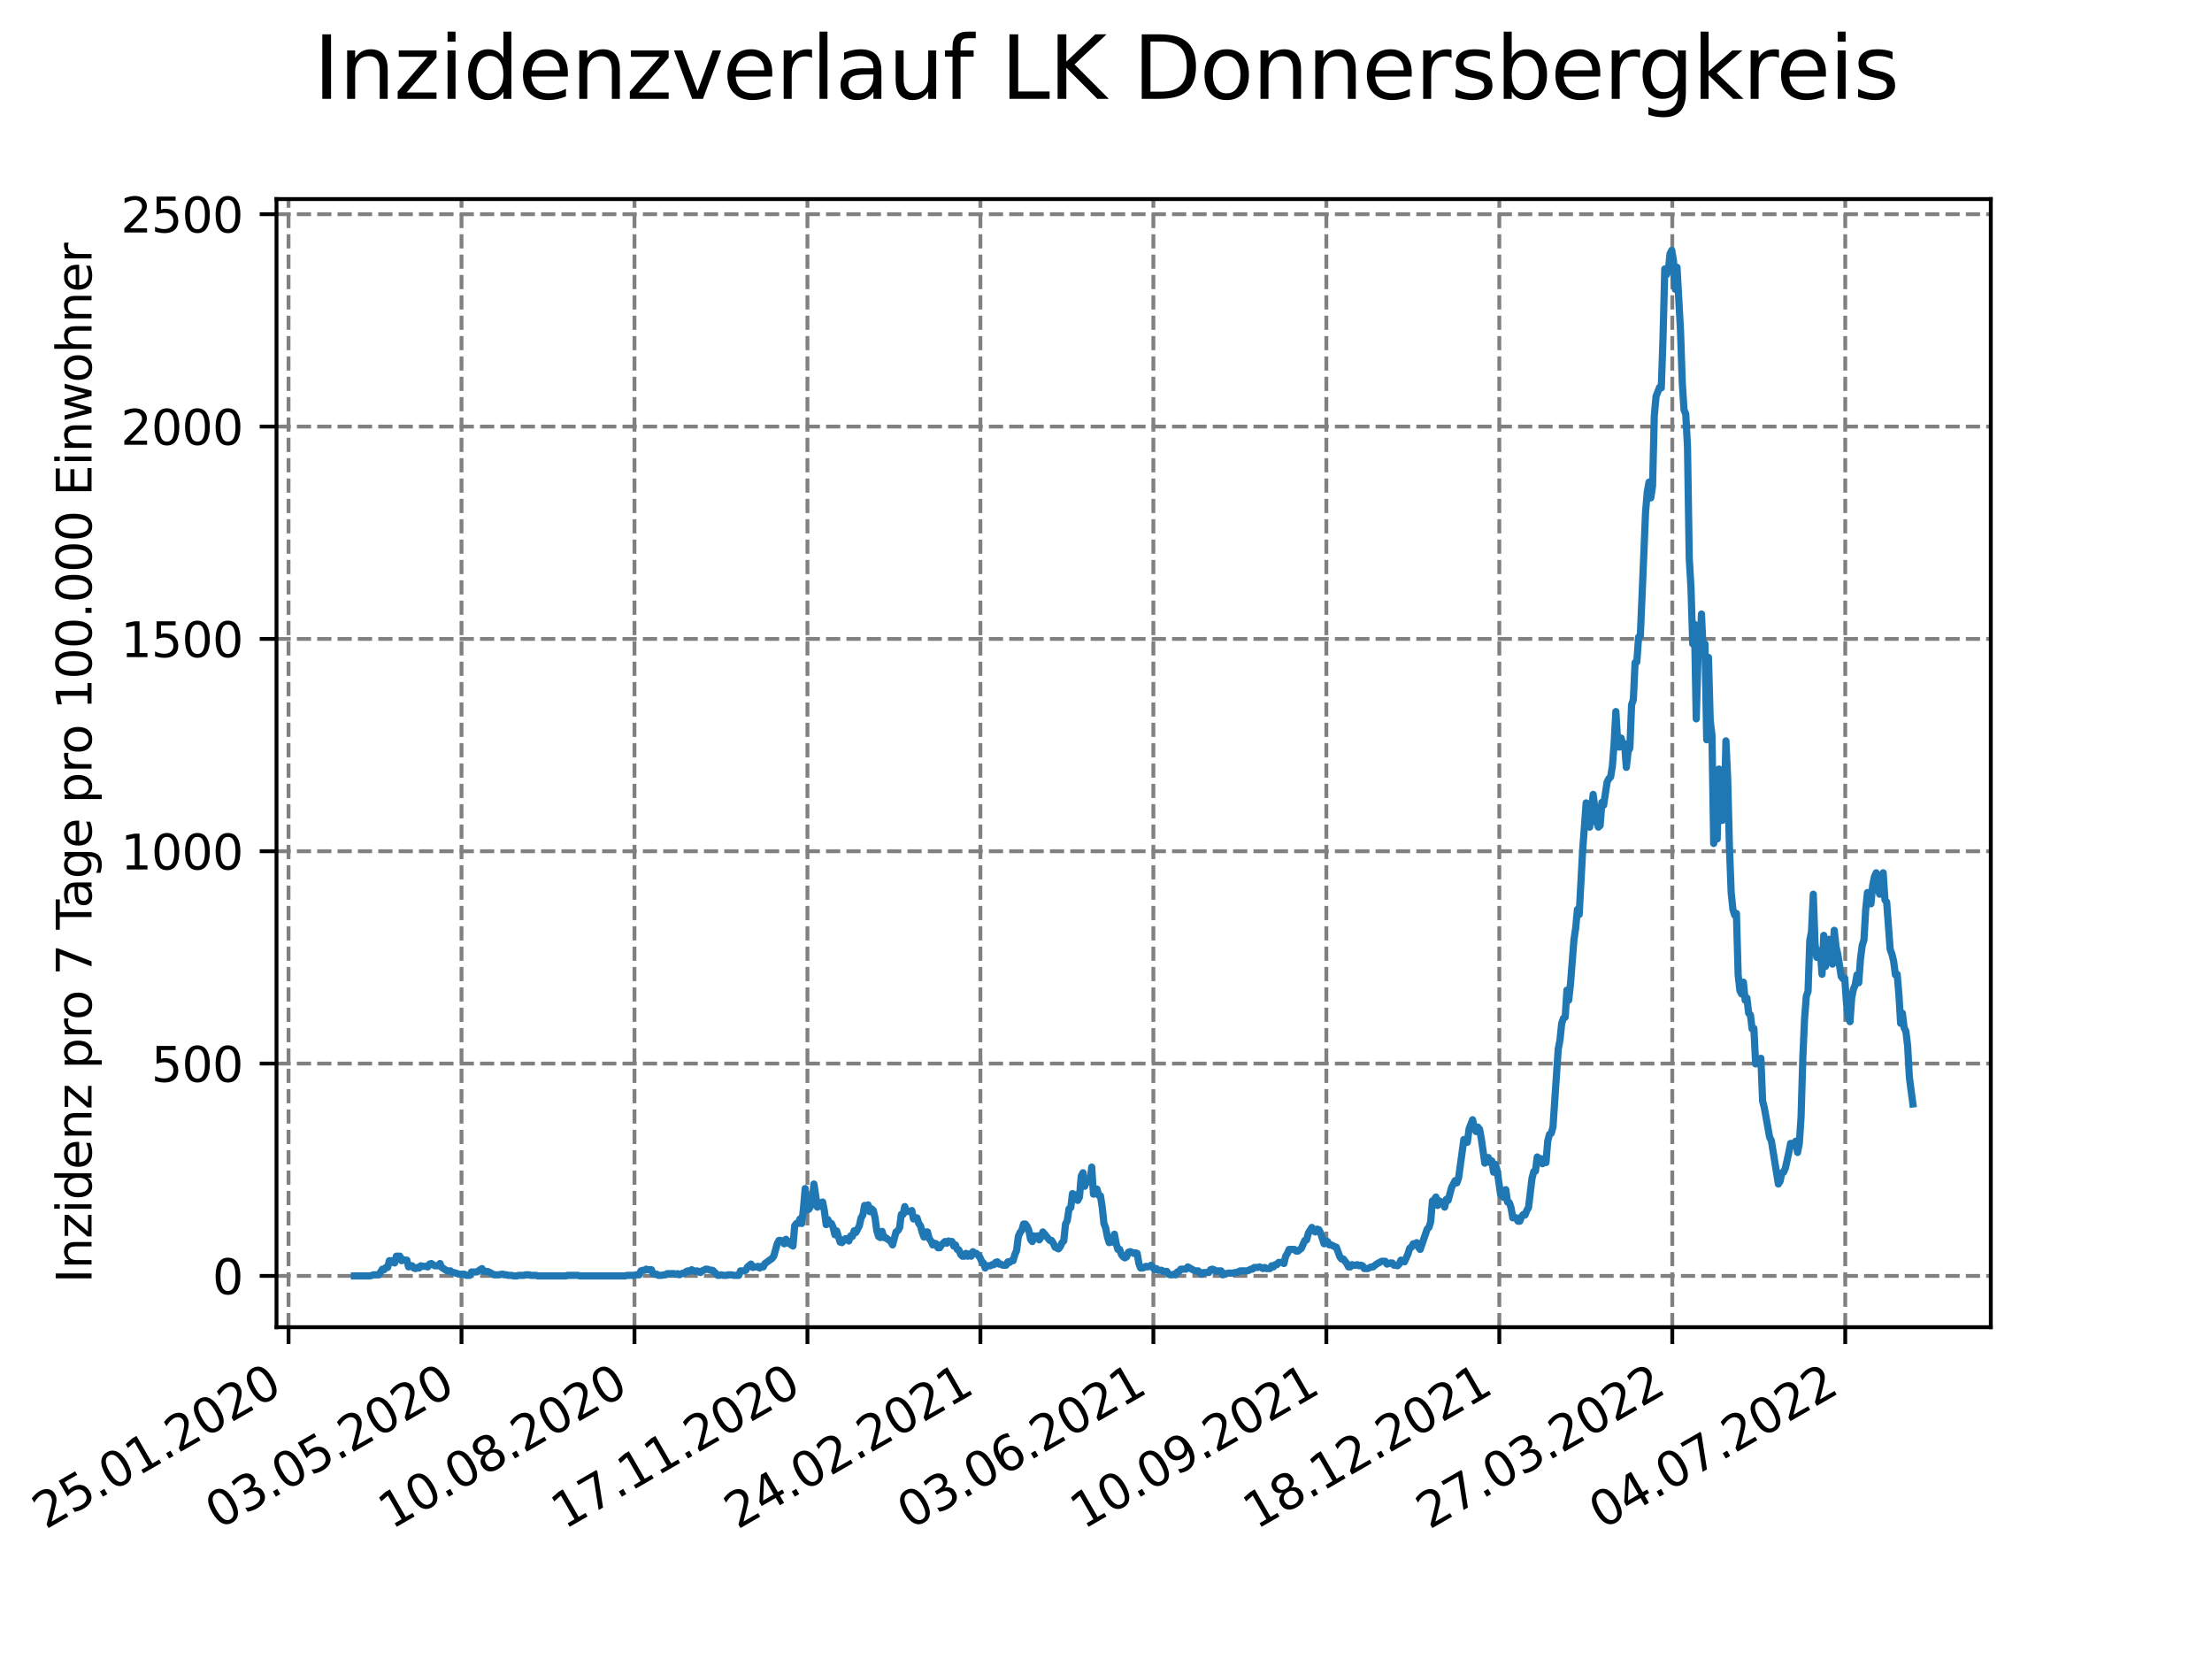 <?xml version="1.0" encoding="utf-8" standalone="no"?>
<!DOCTYPE svg PUBLIC "-//W3C//DTD SVG 1.1//EN"
  "http://www.w3.org/Graphics/SVG/1.1/DTD/svg11.dtd">
<svg xmlns:xlink="http://www.w3.org/1999/xlink" width="460.8pt" height="345.6pt" viewBox="0 0 460.8 345.6" xmlns="http://www.w3.org/2000/svg" version="1.1">
 <defs>
  <style type="text/css">*{stroke-linejoin: round; stroke-linecap: butt}</style>
 </defs>
 <g id="figure_1">
  <g id="patch_1">
   <path d="M 0 345.6 
L 460.8 345.6 
L 460.8 0 
L 0 0 
z
" style="fill: #ffffff"/>
  </g>
  <g id="axes_1">
   <g id="patch_2">
    <path d="M 57.6 276.48 
L 414.72 276.48 
L 414.72 41.472 
L 57.6 41.472 
z
" style="fill: #ffffff"/>
   </g>
   <g id="matplotlib.axis_1">
    <g id="xtick_1">
     <g id="line2d_1">
      <path d="M 60.108 276.48 
L 60.108 41.472 
" clip-path="url(#p4cc3852a66)" style="fill: none; stroke-dasharray: 2.96,1.28; stroke-dashoffset: 0; stroke: #808080; stroke-width: 0.8"/>
     </g>
     <g id="line2d_2">
      <defs>
       <path id="m489aa8f0da" d="M 0 0 
L 0 3.5 
" style="stroke: #000000; stroke-width: 0.8"/>
      </defs>
      <g>
       <use xlink:href="#m489aa8f0da" x="60.108" y="276.48" style="stroke: #000000; stroke-width: 0.8"/>
      </g>
     </g>
     <g id="text_1">
      <!-- 25.01.2020 -->
      <g transform="translate(9.483 318.689)rotate(-30)scale(0.1 -0.1)">
       <defs>
        <path id="DejaVuSans-32" d="M 1228 531 
L 3431 531 
L 3431 0 
L 469 0 
L 469 531 
Q 828 903 1448 1529 
Q 2069 2156 2228 2338 
Q 2531 2678 2651 2914 
Q 2772 3150 2772 3378 
Q 2772 3750 2511 3984 
Q 2250 4219 1831 4219 
Q 1534 4219 1204 4116 
Q 875 4013 500 3803 
L 500 4441 
Q 881 4594 1212 4672 
Q 1544 4750 1819 4750 
Q 2544 4750 2975 4387 
Q 3406 4025 3406 3419 
Q 3406 3131 3298 2873 
Q 3191 2616 2906 2266 
Q 2828 2175 2409 1742 
Q 1991 1309 1228 531 
z
" transform="scale(0.016)"/>
        <path id="DejaVuSans-35" d="M 691 4666 
L 3169 4666 
L 3169 4134 
L 1269 4134 
L 1269 2991 
Q 1406 3038 1543 3061 
Q 1681 3084 1819 3084 
Q 2600 3084 3056 2656 
Q 3513 2228 3513 1497 
Q 3513 744 3044 326 
Q 2575 -91 1722 -91 
Q 1428 -91 1123 -41 
Q 819 9 494 109 
L 494 744 
Q 775 591 1075 516 
Q 1375 441 1709 441 
Q 2250 441 2565 725 
Q 2881 1009 2881 1497 
Q 2881 1984 2565 2268 
Q 2250 2553 1709 2553 
Q 1456 2553 1204 2497 
Q 953 2441 691 2322 
L 691 4666 
z
" transform="scale(0.016)"/>
        <path id="DejaVuSans-2e" d="M 684 794 
L 1344 794 
L 1344 0 
L 684 0 
L 684 794 
z
" transform="scale(0.016)"/>
        <path id="DejaVuSans-30" d="M 2034 4250 
Q 1547 4250 1301 3770 
Q 1056 3291 1056 2328 
Q 1056 1369 1301 889 
Q 1547 409 2034 409 
Q 2525 409 2770 889 
Q 3016 1369 3016 2328 
Q 3016 3291 2770 3770 
Q 2525 4250 2034 4250 
z
M 2034 4750 
Q 2819 4750 3233 4129 
Q 3647 3509 3647 2328 
Q 3647 1150 3233 529 
Q 2819 -91 2034 -91 
Q 1250 -91 836 529 
Q 422 1150 422 2328 
Q 422 3509 836 4129 
Q 1250 4750 2034 4750 
z
" transform="scale(0.016)"/>
        <path id="DejaVuSans-31" d="M 794 531 
L 1825 531 
L 1825 4091 
L 703 3866 
L 703 4441 
L 1819 4666 
L 2450 4666 
L 2450 531 
L 3481 531 
L 3481 0 
L 794 0 
L 794 531 
z
" transform="scale(0.016)"/>
       </defs>
       <use xlink:href="#DejaVuSans-32"/>
       <use xlink:href="#DejaVuSans-35" x="63.623"/>
       <use xlink:href="#DejaVuSans-2e" x="127.246"/>
       <use xlink:href="#DejaVuSans-30" x="159.033"/>
       <use xlink:href="#DejaVuSans-31" x="222.656"/>
       <use xlink:href="#DejaVuSans-2e" x="286.279"/>
       <use xlink:href="#DejaVuSans-32" x="318.066"/>
       <use xlink:href="#DejaVuSans-30" x="381.689"/>
       <use xlink:href="#DejaVuSans-32" x="445.312"/>
       <use xlink:href="#DejaVuSans-30" x="508.936"/>
      </g>
     </g>
    </g>
    <g id="xtick_2">
     <g id="line2d_3">
      <path d="M 96.141 276.48 
L 96.141 41.472 
" clip-path="url(#p4cc3852a66)" style="fill: none; stroke-dasharray: 2.96,1.28; stroke-dashoffset: 0; stroke: #808080; stroke-width: 0.8"/>
     </g>
     <g id="line2d_4">
      <g>
       <use xlink:href="#m489aa8f0da" x="96.141" y="276.48" style="stroke: #000000; stroke-width: 0.8"/>
      </g>
     </g>
     <g id="text_2">
      <!-- 03.05.2020 -->
      <g transform="translate(45.515 318.689)rotate(-30)scale(0.1 -0.1)">
       <defs>
        <path id="DejaVuSans-33" d="M 2597 2516 
Q 3050 2419 3304 2112 
Q 3559 1806 3559 1356 
Q 3559 666 3084 287 
Q 2609 -91 1734 -91 
Q 1441 -91 1130 -33 
Q 819 25 488 141 
L 488 750 
Q 750 597 1062 519 
Q 1375 441 1716 441 
Q 2309 441 2620 675 
Q 2931 909 2931 1356 
Q 2931 1769 2642 2001 
Q 2353 2234 1838 2234 
L 1294 2234 
L 1294 2753 
L 1863 2753 
Q 2328 2753 2575 2939 
Q 2822 3125 2822 3475 
Q 2822 3834 2567 4026 
Q 2313 4219 1838 4219 
Q 1578 4219 1281 4162 
Q 984 4106 628 3988 
L 628 4550 
Q 988 4650 1302 4700 
Q 1616 4750 1894 4750 
Q 2613 4750 3031 4423 
Q 3450 4097 3450 3541 
Q 3450 3153 3228 2886 
Q 3006 2619 2597 2516 
z
" transform="scale(0.016)"/>
       </defs>
       <use xlink:href="#DejaVuSans-30"/>
       <use xlink:href="#DejaVuSans-33" x="63.623"/>
       <use xlink:href="#DejaVuSans-2e" x="127.246"/>
       <use xlink:href="#DejaVuSans-30" x="159.033"/>
       <use xlink:href="#DejaVuSans-35" x="222.656"/>
       <use xlink:href="#DejaVuSans-2e" x="286.279"/>
       <use xlink:href="#DejaVuSans-32" x="318.066"/>
       <use xlink:href="#DejaVuSans-30" x="381.689"/>
       <use xlink:href="#DejaVuSans-32" x="445.312"/>
       <use xlink:href="#DejaVuSans-30" x="508.936"/>
      </g>
     </g>
    </g>
    <g id="xtick_3">
     <g id="line2d_5">
      <path d="M 132.173 276.48 
L 132.173 41.472 
" clip-path="url(#p4cc3852a66)" style="fill: none; stroke-dasharray: 2.96,1.28; stroke-dashoffset: 0; stroke: #808080; stroke-width: 0.8"/>
     </g>
     <g id="line2d_6">
      <g>
       <use xlink:href="#m489aa8f0da" x="132.173" y="276.48" style="stroke: #000000; stroke-width: 0.8"/>
      </g>
     </g>
     <g id="text_3">
      <!-- 10.08.2020 -->
      <g transform="translate(81.548 318.689)rotate(-30)scale(0.1 -0.1)">
       <defs>
        <path id="DejaVuSans-38" d="M 2034 2216 
Q 1584 2216 1326 1975 
Q 1069 1734 1069 1313 
Q 1069 891 1326 650 
Q 1584 409 2034 409 
Q 2484 409 2743 651 
Q 3003 894 3003 1313 
Q 3003 1734 2745 1975 
Q 2488 2216 2034 2216 
z
M 1403 2484 
Q 997 2584 770 2862 
Q 544 3141 544 3541 
Q 544 4100 942 4425 
Q 1341 4750 2034 4750 
Q 2731 4750 3128 4425 
Q 3525 4100 3525 3541 
Q 3525 3141 3298 2862 
Q 3072 2584 2669 2484 
Q 3125 2378 3379 2068 
Q 3634 1759 3634 1313 
Q 3634 634 3220 271 
Q 2806 -91 2034 -91 
Q 1263 -91 848 271 
Q 434 634 434 1313 
Q 434 1759 690 2068 
Q 947 2378 1403 2484 
z
M 1172 3481 
Q 1172 3119 1398 2916 
Q 1625 2713 2034 2713 
Q 2441 2713 2670 2916 
Q 2900 3119 2900 3481 
Q 2900 3844 2670 4047 
Q 2441 4250 2034 4250 
Q 1625 4250 1398 4047 
Q 1172 3844 1172 3481 
z
" transform="scale(0.016)"/>
       </defs>
       <use xlink:href="#DejaVuSans-31"/>
       <use xlink:href="#DejaVuSans-30" x="63.623"/>
       <use xlink:href="#DejaVuSans-2e" x="127.246"/>
       <use xlink:href="#DejaVuSans-30" x="159.033"/>
       <use xlink:href="#DejaVuSans-38" x="222.656"/>
       <use xlink:href="#DejaVuSans-2e" x="286.279"/>
       <use xlink:href="#DejaVuSans-32" x="318.066"/>
       <use xlink:href="#DejaVuSans-30" x="381.689"/>
       <use xlink:href="#DejaVuSans-32" x="445.312"/>
       <use xlink:href="#DejaVuSans-30" x="508.936"/>
      </g>
     </g>
    </g>
    <g id="xtick_4">
     <g id="line2d_7">
      <path d="M 168.205 276.48 
L 168.205 41.472 
" clip-path="url(#p4cc3852a66)" style="fill: none; stroke-dasharray: 2.96,1.28; stroke-dashoffset: 0; stroke: #808080; stroke-width: 0.8"/>
     </g>
     <g id="line2d_8">
      <g>
       <use xlink:href="#m489aa8f0da" x="168.205" y="276.48" style="stroke: #000000; stroke-width: 0.8"/>
      </g>
     </g>
     <g id="text_4">
      <!-- 17.11.2020 -->
      <g transform="translate(117.58 318.689)rotate(-30)scale(0.1 -0.1)">
       <defs>
        <path id="DejaVuSans-37" d="M 525 4666 
L 3525 4666 
L 3525 4397 
L 1831 0 
L 1172 0 
L 2766 4134 
L 525 4134 
L 525 4666 
z
" transform="scale(0.016)"/>
       </defs>
       <use xlink:href="#DejaVuSans-31"/>
       <use xlink:href="#DejaVuSans-37" x="63.623"/>
       <use xlink:href="#DejaVuSans-2e" x="127.246"/>
       <use xlink:href="#DejaVuSans-31" x="159.033"/>
       <use xlink:href="#DejaVuSans-31" x="222.656"/>
       <use xlink:href="#DejaVuSans-2e" x="286.279"/>
       <use xlink:href="#DejaVuSans-32" x="318.066"/>
       <use xlink:href="#DejaVuSans-30" x="381.689"/>
       <use xlink:href="#DejaVuSans-32" x="445.312"/>
       <use xlink:href="#DejaVuSans-30" x="508.936"/>
      </g>
     </g>
    </g>
    <g id="xtick_5">
     <g id="line2d_9">
      <path d="M 204.237 276.48 
L 204.237 41.472 
" clip-path="url(#p4cc3852a66)" style="fill: none; stroke-dasharray: 2.96,1.28; stroke-dashoffset: 0; stroke: #808080; stroke-width: 0.8"/>
     </g>
     <g id="line2d_10">
      <g>
       <use xlink:href="#m489aa8f0da" x="204.237" y="276.48" style="stroke: #000000; stroke-width: 0.8"/>
      </g>
     </g>
     <g id="text_5">
      <!-- 24.02.2021 -->
      <g transform="translate(153.612 318.689)rotate(-30)scale(0.1 -0.1)">
       <defs>
        <path id="DejaVuSans-34" d="M 2419 4116 
L 825 1625 
L 2419 1625 
L 2419 4116 
z
M 2253 4666 
L 3047 4666 
L 3047 1625 
L 3713 1625 
L 3713 1100 
L 3047 1100 
L 3047 0 
L 2419 0 
L 2419 1100 
L 313 1100 
L 313 1709 
L 2253 4666 
z
" transform="scale(0.016)"/>
       </defs>
       <use xlink:href="#DejaVuSans-32"/>
       <use xlink:href="#DejaVuSans-34" x="63.623"/>
       <use xlink:href="#DejaVuSans-2e" x="127.246"/>
       <use xlink:href="#DejaVuSans-30" x="159.033"/>
       <use xlink:href="#DejaVuSans-32" x="222.656"/>
       <use xlink:href="#DejaVuSans-2e" x="286.279"/>
       <use xlink:href="#DejaVuSans-32" x="318.066"/>
       <use xlink:href="#DejaVuSans-30" x="381.689"/>
       <use xlink:href="#DejaVuSans-32" x="445.312"/>
       <use xlink:href="#DejaVuSans-31" x="508.936"/>
      </g>
     </g>
    </g>
    <g id="xtick_6">
     <g id="line2d_11">
      <path d="M 240.27 276.48 
L 240.27 41.472 
" clip-path="url(#p4cc3852a66)" style="fill: none; stroke-dasharray: 2.96,1.28; stroke-dashoffset: 0; stroke: #808080; stroke-width: 0.8"/>
     </g>
     <g id="line2d_12">
      <g>
       <use xlink:href="#m489aa8f0da" x="240.27" y="276.48" style="stroke: #000000; stroke-width: 0.8"/>
      </g>
     </g>
     <g id="text_6">
      <!-- 03.06.2021 -->
      <g transform="translate(189.645 318.689)rotate(-30)scale(0.1 -0.1)">
       <defs>
        <path id="DejaVuSans-36" d="M 2113 2584 
Q 1688 2584 1439 2293 
Q 1191 2003 1191 1497 
Q 1191 994 1439 701 
Q 1688 409 2113 409 
Q 2538 409 2786 701 
Q 3034 994 3034 1497 
Q 3034 2003 2786 2293 
Q 2538 2584 2113 2584 
z
M 3366 4563 
L 3366 3988 
Q 3128 4100 2886 4159 
Q 2644 4219 2406 4219 
Q 1781 4219 1451 3797 
Q 1122 3375 1075 2522 
Q 1259 2794 1537 2939 
Q 1816 3084 2150 3084 
Q 2853 3084 3261 2657 
Q 3669 2231 3669 1497 
Q 3669 778 3244 343 
Q 2819 -91 2113 -91 
Q 1303 -91 875 529 
Q 447 1150 447 2328 
Q 447 3434 972 4092 
Q 1497 4750 2381 4750 
Q 2619 4750 2861 4703 
Q 3103 4656 3366 4563 
z
" transform="scale(0.016)"/>
       </defs>
       <use xlink:href="#DejaVuSans-30"/>
       <use xlink:href="#DejaVuSans-33" x="63.623"/>
       <use xlink:href="#DejaVuSans-2e" x="127.246"/>
       <use xlink:href="#DejaVuSans-30" x="159.033"/>
       <use xlink:href="#DejaVuSans-36" x="222.656"/>
       <use xlink:href="#DejaVuSans-2e" x="286.279"/>
       <use xlink:href="#DejaVuSans-32" x="318.066"/>
       <use xlink:href="#DejaVuSans-30" x="381.689"/>
       <use xlink:href="#DejaVuSans-32" x="445.312"/>
       <use xlink:href="#DejaVuSans-31" x="508.936"/>
      </g>
     </g>
    </g>
    <g id="xtick_7">
     <g id="line2d_13">
      <path d="M 276.302 276.48 
L 276.302 41.472 
" clip-path="url(#p4cc3852a66)" style="fill: none; stroke-dasharray: 2.96,1.28; stroke-dashoffset: 0; stroke: #808080; stroke-width: 0.8"/>
     </g>
     <g id="line2d_14">
      <g>
       <use xlink:href="#m489aa8f0da" x="276.302" y="276.48" style="stroke: #000000; stroke-width: 0.8"/>
      </g>
     </g>
     <g id="text_7">
      <!-- 10.09.2021 -->
      <g transform="translate(225.677 318.689)rotate(-30)scale(0.1 -0.1)">
       <defs>
        <path id="DejaVuSans-39" d="M 703 97 
L 703 672 
Q 941 559 1184 500 
Q 1428 441 1663 441 
Q 2288 441 2617 861 
Q 2947 1281 2994 2138 
Q 2813 1869 2534 1725 
Q 2256 1581 1919 1581 
Q 1219 1581 811 2004 
Q 403 2428 403 3163 
Q 403 3881 828 4315 
Q 1253 4750 1959 4750 
Q 2769 4750 3195 4129 
Q 3622 3509 3622 2328 
Q 3622 1225 3098 567 
Q 2575 -91 1691 -91 
Q 1453 -91 1209 -44 
Q 966 3 703 97 
z
M 1959 2075 
Q 2384 2075 2632 2365 
Q 2881 2656 2881 3163 
Q 2881 3666 2632 3958 
Q 2384 4250 1959 4250 
Q 1534 4250 1286 3958 
Q 1038 3666 1038 3163 
Q 1038 2656 1286 2365 
Q 1534 2075 1959 2075 
z
" transform="scale(0.016)"/>
       </defs>
       <use xlink:href="#DejaVuSans-31"/>
       <use xlink:href="#DejaVuSans-30" x="63.623"/>
       <use xlink:href="#DejaVuSans-2e" x="127.246"/>
       <use xlink:href="#DejaVuSans-30" x="159.033"/>
       <use xlink:href="#DejaVuSans-39" x="222.656"/>
       <use xlink:href="#DejaVuSans-2e" x="286.279"/>
       <use xlink:href="#DejaVuSans-32" x="318.066"/>
       <use xlink:href="#DejaVuSans-30" x="381.689"/>
       <use xlink:href="#DejaVuSans-32" x="445.312"/>
       <use xlink:href="#DejaVuSans-31" x="508.936"/>
      </g>
     </g>
    </g>
    <g id="xtick_8">
     <g id="line2d_15">
      <path d="M 312.334 276.48 
L 312.334 41.472 
" clip-path="url(#p4cc3852a66)" style="fill: none; stroke-dasharray: 2.96,1.28; stroke-dashoffset: 0; stroke: #808080; stroke-width: 0.8"/>
     </g>
     <g id="line2d_16">
      <g>
       <use xlink:href="#m489aa8f0da" x="312.334" y="276.48" style="stroke: #000000; stroke-width: 0.8"/>
      </g>
     </g>
     <g id="text_8">
      <!-- 18.12.2021 -->
      <g transform="translate(261.709 318.689)rotate(-30)scale(0.1 -0.1)">
       <use xlink:href="#DejaVuSans-31"/>
       <use xlink:href="#DejaVuSans-38" x="63.623"/>
       <use xlink:href="#DejaVuSans-2e" x="127.246"/>
       <use xlink:href="#DejaVuSans-31" x="159.033"/>
       <use xlink:href="#DejaVuSans-32" x="222.656"/>
       <use xlink:href="#DejaVuSans-2e" x="286.279"/>
       <use xlink:href="#DejaVuSans-32" x="318.066"/>
       <use xlink:href="#DejaVuSans-30" x="381.689"/>
       <use xlink:href="#DejaVuSans-32" x="445.312"/>
       <use xlink:href="#DejaVuSans-31" x="508.936"/>
      </g>
     </g>
    </g>
    <g id="xtick_9">
     <g id="line2d_17">
      <path d="M 348.367 276.48 
L 348.367 41.472 
" clip-path="url(#p4cc3852a66)" style="fill: none; stroke-dasharray: 2.96,1.28; stroke-dashoffset: 0; stroke: #808080; stroke-width: 0.8"/>
     </g>
     <g id="line2d_18">
      <g>
       <use xlink:href="#m489aa8f0da" x="348.367" y="276.48" style="stroke: #000000; stroke-width: 0.8"/>
      </g>
     </g>
     <g id="text_9">
      <!-- 27.03.2022 -->
      <g transform="translate(297.741 318.689)rotate(-30)scale(0.1 -0.1)">
       <use xlink:href="#DejaVuSans-32"/>
       <use xlink:href="#DejaVuSans-37" x="63.623"/>
       <use xlink:href="#DejaVuSans-2e" x="127.246"/>
       <use xlink:href="#DejaVuSans-30" x="159.033"/>
       <use xlink:href="#DejaVuSans-33" x="222.656"/>
       <use xlink:href="#DejaVuSans-2e" x="286.279"/>
       <use xlink:href="#DejaVuSans-32" x="318.066"/>
       <use xlink:href="#DejaVuSans-30" x="381.689"/>
       <use xlink:href="#DejaVuSans-32" x="445.312"/>
       <use xlink:href="#DejaVuSans-32" x="508.936"/>
      </g>
     </g>
    </g>
    <g id="xtick_10">
     <g id="line2d_19">
      <path d="M 384.399 276.48 
L 384.399 41.472 
" clip-path="url(#p4cc3852a66)" style="fill: none; stroke-dasharray: 2.96,1.28; stroke-dashoffset: 0; stroke: #808080; stroke-width: 0.8"/>
     </g>
     <g id="line2d_20">
      <g>
       <use xlink:href="#m489aa8f0da" x="384.399" y="276.48" style="stroke: #000000; stroke-width: 0.8"/>
      </g>
     </g>
     <g id="text_10">
      <!-- 04.07.2022 -->
      <g transform="translate(333.774 318.689)rotate(-30)scale(0.1 -0.1)">
       <use xlink:href="#DejaVuSans-30"/>
       <use xlink:href="#DejaVuSans-34" x="63.623"/>
       <use xlink:href="#DejaVuSans-2e" x="127.246"/>
       <use xlink:href="#DejaVuSans-30" x="159.033"/>
       <use xlink:href="#DejaVuSans-37" x="222.656"/>
       <use xlink:href="#DejaVuSans-2e" x="286.279"/>
       <use xlink:href="#DejaVuSans-32" x="318.066"/>
       <use xlink:href="#DejaVuSans-30" x="381.689"/>
       <use xlink:href="#DejaVuSans-32" x="445.312"/>
       <use xlink:href="#DejaVuSans-32" x="508.936"/>
      </g>
     </g>
    </g>
   </g>
   <g id="matplotlib.axis_2">
    <g id="ytick_1">
     <g id="line2d_21">
      <path d="M 57.6 265.798 
L 414.72 265.798 
" clip-path="url(#p4cc3852a66)" style="fill: none; stroke-dasharray: 2.96,1.28; stroke-dashoffset: 0; stroke: #808080; stroke-width: 0.8"/>
     </g>
     <g id="line2d_22">
      <defs>
       <path id="m49030289de" d="M 0 0 
L -3.5 0 
" style="stroke: #000000; stroke-width: 0.8"/>
      </defs>
      <g>
       <use xlink:href="#m49030289de" x="57.6" y="265.798" style="stroke: #000000; stroke-width: 0.8"/>
      </g>
     </g>
     <g id="text_11">
      <!-- 0 -->
      <g transform="translate(44.237 269.597)scale(0.1 -0.1)">
       <use xlink:href="#DejaVuSans-30"/>
      </g>
     </g>
    </g>
    <g id="ytick_2">
     <g id="line2d_23">
      <path d="M 57.6 221.563 
L 414.72 221.563 
" clip-path="url(#p4cc3852a66)" style="fill: none; stroke-dasharray: 2.96,1.28; stroke-dashoffset: 0; stroke: #808080; stroke-width: 0.8"/>
     </g>
     <g id="line2d_24">
      <g>
       <use xlink:href="#m49030289de" x="57.6" y="221.563" style="stroke: #000000; stroke-width: 0.8"/>
      </g>
     </g>
     <g id="text_12">
      <!-- 500 -->
      <g transform="translate(31.512 225.362)scale(0.1 -0.1)">
       <use xlink:href="#DejaVuSans-35"/>
       <use xlink:href="#DejaVuSans-30" x="63.623"/>
       <use xlink:href="#DejaVuSans-30" x="127.246"/>
      </g>
     </g>
    </g>
    <g id="ytick_3">
     <g id="line2d_25">
      <path d="M 57.6 177.328 
L 414.72 177.328 
" clip-path="url(#p4cc3852a66)" style="fill: none; stroke-dasharray: 2.96,1.28; stroke-dashoffset: 0; stroke: #808080; stroke-width: 0.8"/>
     </g>
     <g id="line2d_26">
      <g>
       <use xlink:href="#m49030289de" x="57.6" y="177.328" style="stroke: #000000; stroke-width: 0.8"/>
      </g>
     </g>
     <g id="text_13">
      <!-- 1000 -->
      <g transform="translate(25.15 181.127)scale(0.1 -0.1)">
       <use xlink:href="#DejaVuSans-31"/>
       <use xlink:href="#DejaVuSans-30" x="63.623"/>
       <use xlink:href="#DejaVuSans-30" x="127.246"/>
       <use xlink:href="#DejaVuSans-30" x="190.869"/>
      </g>
     </g>
    </g>
    <g id="ytick_4">
     <g id="line2d_27">
      <path d="M 57.6 133.093 
L 414.72 133.093 
" clip-path="url(#p4cc3852a66)" style="fill: none; stroke-dasharray: 2.96,1.28; stroke-dashoffset: 0; stroke: #808080; stroke-width: 0.8"/>
     </g>
     <g id="line2d_28">
      <g>
       <use xlink:href="#m49030289de" x="57.6" y="133.093" style="stroke: #000000; stroke-width: 0.8"/>
      </g>
     </g>
     <g id="text_14">
      <!-- 1500 -->
      <g transform="translate(25.15 136.892)scale(0.1 -0.1)">
       <use xlink:href="#DejaVuSans-31"/>
       <use xlink:href="#DejaVuSans-35" x="63.623"/>
       <use xlink:href="#DejaVuSans-30" x="127.246"/>
       <use xlink:href="#DejaVuSans-30" x="190.869"/>
      </g>
     </g>
    </g>
    <g id="ytick_5">
     <g id="line2d_29">
      <path d="M 57.6 88.858 
L 414.72 88.858 
" clip-path="url(#p4cc3852a66)" style="fill: none; stroke-dasharray: 2.96,1.28; stroke-dashoffset: 0; stroke: #808080; stroke-width: 0.8"/>
     </g>
     <g id="line2d_30">
      <g>
       <use xlink:href="#m49030289de" x="57.6" y="88.858" style="stroke: #000000; stroke-width: 0.8"/>
      </g>
     </g>
     <g id="text_15">
      <!-- 2000 -->
      <g transform="translate(25.15 92.657)scale(0.1 -0.1)">
       <use xlink:href="#DejaVuSans-32"/>
       <use xlink:href="#DejaVuSans-30" x="63.623"/>
       <use xlink:href="#DejaVuSans-30" x="127.246"/>
       <use xlink:href="#DejaVuSans-30" x="190.869"/>
      </g>
     </g>
    </g>
    <g id="ytick_6">
     <g id="line2d_31">
      <path d="M 57.6 44.623 
L 414.72 44.623 
" clip-path="url(#p4cc3852a66)" style="fill: none; stroke-dasharray: 2.96,1.28; stroke-dashoffset: 0; stroke: #808080; stroke-width: 0.8"/>
     </g>
     <g id="line2d_32">
      <g>
       <use xlink:href="#m49030289de" x="57.6" y="44.623" style="stroke: #000000; stroke-width: 0.8"/>
      </g>
     </g>
     <g id="text_16">
      <!-- 2500 -->
      <g transform="translate(25.15 48.422)scale(0.1 -0.1)">
       <use xlink:href="#DejaVuSans-32"/>
       <use xlink:href="#DejaVuSans-35" x="63.623"/>
       <use xlink:href="#DejaVuSans-30" x="127.246"/>
       <use xlink:href="#DejaVuSans-30" x="190.869"/>
      </g>
     </g>
    </g>
    <g id="text_17">
     <!-- Inzidenz pro 7 Tage pro 100.000 Einwohner -->
     <g transform="translate(19.07 267.301)rotate(-90)scale(0.1 -0.1)">
      <defs>
       <path id="DejaVuSans-49" d="M 628 4666 
L 1259 4666 
L 1259 0 
L 628 0 
L 628 4666 
z
" transform="scale(0.016)"/>
       <path id="DejaVuSans-6e" d="M 3513 2113 
L 3513 0 
L 2938 0 
L 2938 2094 
Q 2938 2591 2744 2837 
Q 2550 3084 2163 3084 
Q 1697 3084 1428 2787 
Q 1159 2491 1159 1978 
L 1159 0 
L 581 0 
L 581 3500 
L 1159 3500 
L 1159 2956 
Q 1366 3272 1645 3428 
Q 1925 3584 2291 3584 
Q 2894 3584 3203 3211 
Q 3513 2838 3513 2113 
z
" transform="scale(0.016)"/>
       <path id="DejaVuSans-7a" d="M 353 3500 
L 3084 3500 
L 3084 2975 
L 922 459 
L 3084 459 
L 3084 0 
L 275 0 
L 275 525 
L 2438 3041 
L 353 3041 
L 353 3500 
z
" transform="scale(0.016)"/>
       <path id="DejaVuSans-69" d="M 603 3500 
L 1178 3500 
L 1178 0 
L 603 0 
L 603 3500 
z
M 603 4863 
L 1178 4863 
L 1178 4134 
L 603 4134 
L 603 4863 
z
" transform="scale(0.016)"/>
       <path id="DejaVuSans-64" d="M 2906 2969 
L 2906 4863 
L 3481 4863 
L 3481 0 
L 2906 0 
L 2906 525 
Q 2725 213 2448 61 
Q 2172 -91 1784 -91 
Q 1150 -91 751 415 
Q 353 922 353 1747 
Q 353 2572 751 3078 
Q 1150 3584 1784 3584 
Q 2172 3584 2448 3432 
Q 2725 3281 2906 2969 
z
M 947 1747 
Q 947 1113 1208 752 
Q 1469 391 1925 391 
Q 2381 391 2643 752 
Q 2906 1113 2906 1747 
Q 2906 2381 2643 2742 
Q 2381 3103 1925 3103 
Q 1469 3103 1208 2742 
Q 947 2381 947 1747 
z
" transform="scale(0.016)"/>
       <path id="DejaVuSans-65" d="M 3597 1894 
L 3597 1613 
L 953 1613 
Q 991 1019 1311 708 
Q 1631 397 2203 397 
Q 2534 397 2845 478 
Q 3156 559 3463 722 
L 3463 178 
Q 3153 47 2828 -22 
Q 2503 -91 2169 -91 
Q 1331 -91 842 396 
Q 353 884 353 1716 
Q 353 2575 817 3079 
Q 1281 3584 2069 3584 
Q 2775 3584 3186 3129 
Q 3597 2675 3597 1894 
z
M 3022 2063 
Q 3016 2534 2758 2815 
Q 2500 3097 2075 3097 
Q 1594 3097 1305 2825 
Q 1016 2553 972 2059 
L 3022 2063 
z
" transform="scale(0.016)"/>
       <path id="DejaVuSans-20" transform="scale(0.016)"/>
       <path id="DejaVuSans-70" d="M 1159 525 
L 1159 -1331 
L 581 -1331 
L 581 3500 
L 1159 3500 
L 1159 2969 
Q 1341 3281 1617 3432 
Q 1894 3584 2278 3584 
Q 2916 3584 3314 3078 
Q 3713 2572 3713 1747 
Q 3713 922 3314 415 
Q 2916 -91 2278 -91 
Q 1894 -91 1617 61 
Q 1341 213 1159 525 
z
M 3116 1747 
Q 3116 2381 2855 2742 
Q 2594 3103 2138 3103 
Q 1681 3103 1420 2742 
Q 1159 2381 1159 1747 
Q 1159 1113 1420 752 
Q 1681 391 2138 391 
Q 2594 391 2855 752 
Q 3116 1113 3116 1747 
z
" transform="scale(0.016)"/>
       <path id="DejaVuSans-72" d="M 2631 2963 
Q 2534 3019 2420 3045 
Q 2306 3072 2169 3072 
Q 1681 3072 1420 2755 
Q 1159 2438 1159 1844 
L 1159 0 
L 581 0 
L 581 3500 
L 1159 3500 
L 1159 2956 
Q 1341 3275 1631 3429 
Q 1922 3584 2338 3584 
Q 2397 3584 2469 3576 
Q 2541 3569 2628 3553 
L 2631 2963 
z
" transform="scale(0.016)"/>
       <path id="DejaVuSans-6f" d="M 1959 3097 
Q 1497 3097 1228 2736 
Q 959 2375 959 1747 
Q 959 1119 1226 758 
Q 1494 397 1959 397 
Q 2419 397 2687 759 
Q 2956 1122 2956 1747 
Q 2956 2369 2687 2733 
Q 2419 3097 1959 3097 
z
M 1959 3584 
Q 2709 3584 3137 3096 
Q 3566 2609 3566 1747 
Q 3566 888 3137 398 
Q 2709 -91 1959 -91 
Q 1206 -91 779 398 
Q 353 888 353 1747 
Q 353 2609 779 3096 
Q 1206 3584 1959 3584 
z
" transform="scale(0.016)"/>
       <path id="DejaVuSans-54" d="M -19 4666 
L 3928 4666 
L 3928 4134 
L 2272 4134 
L 2272 0 
L 1638 0 
L 1638 4134 
L -19 4134 
L -19 4666 
z
" transform="scale(0.016)"/>
       <path id="DejaVuSans-61" d="M 2194 1759 
Q 1497 1759 1228 1600 
Q 959 1441 959 1056 
Q 959 750 1161 570 
Q 1363 391 1709 391 
Q 2188 391 2477 730 
Q 2766 1069 2766 1631 
L 2766 1759 
L 2194 1759 
z
M 3341 1997 
L 3341 0 
L 2766 0 
L 2766 531 
Q 2569 213 2275 61 
Q 1981 -91 1556 -91 
Q 1019 -91 701 211 
Q 384 513 384 1019 
Q 384 1609 779 1909 
Q 1175 2209 1959 2209 
L 2766 2209 
L 2766 2266 
Q 2766 2663 2505 2880 
Q 2244 3097 1772 3097 
Q 1472 3097 1187 3025 
Q 903 2953 641 2809 
L 641 3341 
Q 956 3463 1253 3523 
Q 1550 3584 1831 3584 
Q 2591 3584 2966 3190 
Q 3341 2797 3341 1997 
z
" transform="scale(0.016)"/>
       <path id="DejaVuSans-67" d="M 2906 1791 
Q 2906 2416 2648 2759 
Q 2391 3103 1925 3103 
Q 1463 3103 1205 2759 
Q 947 2416 947 1791 
Q 947 1169 1205 825 
Q 1463 481 1925 481 
Q 2391 481 2648 825 
Q 2906 1169 2906 1791 
z
M 3481 434 
Q 3481 -459 3084 -895 
Q 2688 -1331 1869 -1331 
Q 1566 -1331 1297 -1286 
Q 1028 -1241 775 -1147 
L 775 -588 
Q 1028 -725 1275 -790 
Q 1522 -856 1778 -856 
Q 2344 -856 2625 -561 
Q 2906 -266 2906 331 
L 2906 616 
Q 2728 306 2450 153 
Q 2172 0 1784 0 
Q 1141 0 747 490 
Q 353 981 353 1791 
Q 353 2603 747 3093 
Q 1141 3584 1784 3584 
Q 2172 3584 2450 3431 
Q 2728 3278 2906 2969 
L 2906 3500 
L 3481 3500 
L 3481 434 
z
" transform="scale(0.016)"/>
       <path id="DejaVuSans-45" d="M 628 4666 
L 3578 4666 
L 3578 4134 
L 1259 4134 
L 1259 2753 
L 3481 2753 
L 3481 2222 
L 1259 2222 
L 1259 531 
L 3634 531 
L 3634 0 
L 628 0 
L 628 4666 
z
" transform="scale(0.016)"/>
       <path id="DejaVuSans-77" d="M 269 3500 
L 844 3500 
L 1563 769 
L 2278 3500 
L 2956 3500 
L 3675 769 
L 4391 3500 
L 4966 3500 
L 4050 0 
L 3372 0 
L 2619 2869 
L 1863 0 
L 1184 0 
L 269 3500 
z
" transform="scale(0.016)"/>
       <path id="DejaVuSans-68" d="M 3513 2113 
L 3513 0 
L 2938 0 
L 2938 2094 
Q 2938 2591 2744 2837 
Q 2550 3084 2163 3084 
Q 1697 3084 1428 2787 
Q 1159 2491 1159 1978 
L 1159 0 
L 581 0 
L 581 4863 
L 1159 4863 
L 1159 2956 
Q 1366 3272 1645 3428 
Q 1925 3584 2291 3584 
Q 2894 3584 3203 3211 
Q 3513 2838 3513 2113 
z
" transform="scale(0.016)"/>
      </defs>
      <use xlink:href="#DejaVuSans-49"/>
      <use xlink:href="#DejaVuSans-6e" x="29.492"/>
      <use xlink:href="#DejaVuSans-7a" x="92.871"/>
      <use xlink:href="#DejaVuSans-69" x="145.361"/>
      <use xlink:href="#DejaVuSans-64" x="173.145"/>
      <use xlink:href="#DejaVuSans-65" x="236.621"/>
      <use xlink:href="#DejaVuSans-6e" x="298.145"/>
      <use xlink:href="#DejaVuSans-7a" x="361.523"/>
      <use xlink:href="#DejaVuSans-20" x="414.014"/>
      <use xlink:href="#DejaVuSans-70" x="445.801"/>
      <use xlink:href="#DejaVuSans-72" x="509.277"/>
      <use xlink:href="#DejaVuSans-6f" x="548.141"/>
      <use xlink:href="#DejaVuSans-20" x="609.322"/>
      <use xlink:href="#DejaVuSans-37" x="641.109"/>
      <use xlink:href="#DejaVuSans-20" x="704.732"/>
      <use xlink:href="#DejaVuSans-54" x="736.52"/>
      <use xlink:href="#DejaVuSans-61" x="781.104"/>
      <use xlink:href="#DejaVuSans-67" x="842.383"/>
      <use xlink:href="#DejaVuSans-65" x="905.859"/>
      <use xlink:href="#DejaVuSans-20" x="967.383"/>
      <use xlink:href="#DejaVuSans-70" x="999.17"/>
      <use xlink:href="#DejaVuSans-72" x="1062.646"/>
      <use xlink:href="#DejaVuSans-6f" x="1101.51"/>
      <use xlink:href="#DejaVuSans-20" x="1162.691"/>
      <use xlink:href="#DejaVuSans-31" x="1194.479"/>
      <use xlink:href="#DejaVuSans-30" x="1258.102"/>
      <use xlink:href="#DejaVuSans-30" x="1321.725"/>
      <use xlink:href="#DejaVuSans-2e" x="1385.348"/>
      <use xlink:href="#DejaVuSans-30" x="1417.135"/>
      <use xlink:href="#DejaVuSans-30" x="1480.758"/>
      <use xlink:href="#DejaVuSans-30" x="1544.381"/>
      <use xlink:href="#DejaVuSans-20" x="1608.004"/>
      <use xlink:href="#DejaVuSans-45" x="1639.791"/>
      <use xlink:href="#DejaVuSans-69" x="1702.975"/>
      <use xlink:href="#DejaVuSans-6e" x="1730.758"/>
      <use xlink:href="#DejaVuSans-77" x="1794.137"/>
      <use xlink:href="#DejaVuSans-6f" x="1875.924"/>
      <use xlink:href="#DejaVuSans-68" x="1937.105"/>
      <use xlink:href="#DejaVuSans-6e" x="2000.484"/>
      <use xlink:href="#DejaVuSans-65" x="2063.863"/>
      <use xlink:href="#DejaVuSans-72" x="2125.387"/>
     </g>
    </g>
   </g>
   <g id="line2d_33">
    <path d="M 73.833 265.798 
L 77.108 265.798 
L 77.836 265.563 
L 78.928 265.563 
L 79.656 264.388 
L 80.02 264.506 
L 80.384 264.036 
L 80.748 264.036 
L 81.112 262.627 
L 81.476 262.627 
L 81.84 262.979 
L 82.204 263.096 
L 82.568 261.687 
L 83.296 261.687 
L 83.66 262.627 
L 84.024 262.392 
L 84.388 262.509 
L 84.752 262.509 
L 85.116 263.919 
L 85.48 263.684 
L 85.843 263.684 
L 86.207 264.154 
L 86.571 264.271 
L 86.935 264.036 
L 87.299 264.154 
L 87.663 263.684 
L 88.027 263.801 
L 88.755 263.801 
L 89.119 263.919 
L 89.483 263.331 
L 89.847 263.214 
L 90.575 263.684 
L 91.303 263.684 
L 91.667 263.214 
L 92.031 264.036 
L 93.123 264.741 
L 93.851 264.741 
L 94.215 265.093 
L 94.579 265.093 
L 95.67 265.445 
L 96.762 265.445 
L 97.126 265.68 
L 97.854 265.68 
L 98.218 264.976 
L 99.31 264.976 
L 100.402 264.271 
L 100.766 264.858 
L 101.494 264.858 
L 101.858 264.976 
L 102.95 265.563 
L 104.042 265.563 
L 104.406 265.445 
L 104.77 265.445 
L 105.134 265.563 
L 105.497 265.563 
L 105.861 265.68 
L 106.589 265.68 
L 106.953 265.798 
L 107.681 265.798 
L 108.045 265.68 
L 109.137 265.68 
L 109.501 265.563 
L 110.229 265.563 
L 110.593 265.68 
L 111.685 265.68 
L 112.049 265.798 
L 117.872 265.798 
L 118.236 265.68 
L 120.42 265.68 
L 120.784 265.798 
L 130.247 265.798 
L 130.611 265.68 
L 132.067 265.68 
L 132.431 265.563 
L 133.159 265.563 
L 133.523 264.741 
L 133.887 264.623 
L 134.251 264.623 
L 134.614 264.388 
L 134.978 264.506 
L 135.706 264.506 
L 136.07 265.328 
L 136.434 265.445 
L 136.798 265.445 
L 137.162 265.68 
L 137.89 265.68 
L 138.254 265.563 
L 138.618 265.563 
L 138.982 265.328 
L 140.438 265.328 
L 140.802 265.445 
L 141.166 265.328 
L 141.53 265.563 
L 142.258 265.211 
L 142.622 265.211 
L 142.986 264.858 
L 143.35 264.741 
L 143.714 264.858 
L 144.077 264.506 
L 144.805 264.858 
L 145.169 264.741 
L 145.533 264.858 
L 145.897 265.093 
L 146.261 264.741 
L 146.625 264.623 
L 146.989 264.388 
L 147.353 264.388 
L 148.081 264.623 
L 148.445 264.623 
L 149.537 265.68 
L 149.901 265.68 
L 150.265 265.563 
L 150.629 265.68 
L 151.357 265.68 
L 151.721 265.563 
L 152.449 265.563 
L 152.813 265.68 
L 153.904 265.68 
L 154.268 264.741 
L 154.996 264.741 
L 155.36 264.623 
L 155.724 263.919 
L 156.452 263.331 
L 156.816 264.036 
L 157.18 263.919 
L 157.544 263.919 
L 157.908 263.801 
L 158.272 264.154 
L 158.636 263.801 
L 159 263.919 
L 159.364 263.214 
L 160.82 262.157 
L 161.184 261.687 
L 161.912 259.103 
L 162.276 258.398 
L 162.64 258.398 
L 163.004 258.516 
L 163.368 259.103 
L 163.731 258.163 
L 164.095 258.986 
L 164.459 258.633 
L 164.823 259.338 
L 165.187 259.573 
L 165.551 255.345 
L 165.915 254.875 
L 166.279 254.875 
L 166.643 253.935 
L 167.007 254.875 
L 167.371 251.821 
L 167.735 247.593 
L 168.099 252.056 
L 168.463 251.939 
L 168.827 251.351 
L 169.191 250.294 
L 169.555 246.653 
L 170.283 251.469 
L 170.647 251.234 
L 171.011 250.529 
L 171.375 250.412 
L 171.739 252.291 
L 172.103 255.11 
L 172.467 254.053 
L 172.831 254.875 
L 173.194 254.875 
L 173.558 255.697 
L 173.922 257.224 
L 174.286 256.402 
L 175.014 258.751 
L 175.378 258.868 
L 176.106 258.046 
L 176.47 258.046 
L 176.834 258.516 
L 177.198 257.459 
L 177.562 257.576 
L 177.926 256.402 
L 178.29 256.754 
L 179.018 255.345 
L 179.382 253.7 
L 179.746 253.113 
L 180.11 251.116 
L 180.474 251.586 
L 180.838 250.999 
L 181.202 252.408 
L 181.566 251.821 
L 181.93 252.173 
L 182.294 253.7 
L 182.658 256.402 
L 183.021 257.576 
L 183.385 257.811 
L 183.749 256.519 
L 184.113 257.811 
L 184.477 257.811 
L 185.569 258.633 
L 185.933 259.338 
L 186.661 256.637 
L 187.025 256.402 
L 187.389 255.814 
L 187.753 252.996 
L 188.117 252.996 
L 188.481 251.351 
L 188.845 252.408 
L 189.209 252.291 
L 189.573 252.408 
L 189.937 252.173 
L 190.301 253.935 
L 190.665 253.935 
L 191.029 253.7 
L 191.393 254.875 
L 191.757 255.345 
L 192.121 256.754 
L 192.485 257.694 
L 192.848 256.637 
L 193.212 256.637 
L 193.576 258.046 
L 193.94 258.516 
L 194.304 259.338 
L 194.668 258.986 
L 195.032 259.103 
L 195.396 259.925 
L 195.76 259.925 
L 196.124 259.338 
L 196.852 258.633 
L 197.216 258.986 
L 197.58 258.516 
L 197.944 258.633 
L 198.308 258.633 
L 198.672 259.573 
L 199.036 259.338 
L 199.4 260.278 
L 199.764 260.395 
L 200.128 261.335 
L 200.492 261.687 
L 200.856 261.687 
L 201.22 261.1 
L 201.584 261.687 
L 201.948 261.217 
L 202.311 261.687 
L 202.675 260.747 
L 203.039 261.1 
L 203.403 261.1 
L 204.131 261.922 
L 204.495 262.744 
L 204.859 263.096 
L 205.223 264.154 
L 205.587 263.684 
L 206.315 263.684 
L 206.679 263.449 
L 207.043 263.449 
L 207.407 262.979 
L 207.771 262.862 
L 208.135 263.331 
L 208.499 263.331 
L 208.863 263.566 
L 209.591 263.566 
L 209.955 262.862 
L 210.319 262.979 
L 210.683 262.627 
L 211.047 262.627 
L 211.411 261.335 
L 211.775 260.513 
L 212.138 257.576 
L 212.502 256.754 
L 212.866 256.284 
L 213.23 254.992 
L 213.594 254.992 
L 213.958 255.462 
L 214.322 256.284 
L 214.686 258.163 
L 215.05 258.633 
L 215.414 257.459 
L 215.778 257.929 
L 216.142 257.459 
L 216.506 258.281 
L 216.87 257.694 
L 217.234 256.637 
L 218.69 258.398 
L 219.054 258.398 
L 219.418 258.986 
L 219.782 259.808 
L 220.51 260.16 
L 220.874 259.69 
L 221.238 258.868 
L 221.601 258.516 
L 221.965 254.992 
L 222.329 254.288 
L 222.693 251.821 
L 223.057 251.586 
L 223.421 248.65 
L 223.785 249.002 
L 224.149 248.885 
L 224.513 250.059 
L 224.877 249.355 
L 225.241 245.009 
L 225.605 244.304 
L 225.969 247.123 
L 226.333 246.066 
L 226.697 246.183 
L 227.061 246.183 
L 227.425 243.13 
L 227.789 248.767 
L 228.153 248.65 
L 228.517 247.71 
L 228.881 249.002 
L 229.245 249.12 
L 229.609 251.469 
L 229.973 254.875 
L 230.337 255.814 
L 230.701 257.694 
L 231.065 258.868 
L 231.428 258.751 
L 231.792 258.751 
L 232.156 257.106 
L 232.52 259.103 
L 232.884 260.278 
L 233.248 260.278 
L 233.612 261.335 
L 233.976 261.804 
L 234.34 262.039 
L 234.704 261.804 
L 235.068 260.865 
L 235.432 260.747 
L 235.796 260.865 
L 236.16 261.1 
L 236.524 260.982 
L 236.888 261.1 
L 237.252 263.214 
L 237.616 264.154 
L 237.98 264.154 
L 238.344 264.036 
L 238.708 263.801 
L 239.072 263.919 
L 239.436 263.801 
L 239.8 263.566 
L 240.528 264.506 
L 240.892 264.271 
L 241.255 264.623 
L 241.983 264.623 
L 242.347 264.858 
L 243.075 264.858 
L 243.439 265.445 
L 243.803 265.563 
L 244.167 265.563 
L 244.531 265.445 
L 244.895 265.563 
L 245.259 264.976 
L 245.623 264.858 
L 245.987 264.388 
L 247.079 264.388 
L 247.443 263.919 
L 248.899 264.741 
L 249.627 264.741 
L 249.991 265.211 
L 250.355 265.445 
L 250.719 265.093 
L 251.81 265.093 
L 252.174 264.506 
L 252.538 264.388 
L 252.902 264.506 
L 253.266 264.858 
L 253.63 264.741 
L 254.358 264.741 
L 254.722 265.563 
L 255.086 265.328 
L 255.45 265.328 
L 255.814 265.211 
L 256.906 265.211 
L 257.27 265.093 
L 257.634 265.093 
L 258.362 264.741 
L 259.818 264.741 
L 260.182 264.623 
L 260.545 264.388 
L 260.909 264.388 
L 261.273 264.036 
L 262.001 264.036 
L 262.365 263.919 
L 262.729 264.036 
L 263.093 264.271 
L 263.457 264.036 
L 263.821 264.271 
L 264.549 264.271 
L 264.913 263.684 
L 265.277 263.919 
L 265.641 263.449 
L 266.005 263.449 
L 266.369 262.979 
L 267.097 262.979 
L 267.461 263.214 
L 267.825 261.687 
L 268.189 261.1 
L 268.553 260.278 
L 269.645 260.278 
L 270.009 260.63 
L 270.372 260.63 
L 271.1 260.043 
L 271.828 258.398 
L 272.192 258.281 
L 272.556 256.872 
L 273.284 255.697 
L 273.648 256.402 
L 274.012 256.637 
L 274.376 256.049 
L 274.74 256.167 
L 275.104 256.872 
L 275.832 259.103 
L 276.196 258.516 
L 276.56 258.633 
L 276.924 259.338 
L 277.288 259.338 
L 278.016 259.69 
L 278.38 259.808 
L 279.108 261.804 
L 279.472 262.274 
L 279.835 262.274 
L 280.563 263.214 
L 280.927 263.919 
L 281.291 263.919 
L 281.655 263.449 
L 282.019 263.566 
L 282.383 263.566 
L 282.747 263.449 
L 283.111 263.684 
L 283.475 263.566 
L 283.839 263.684 
L 284.203 264.271 
L 284.931 264.271 
L 285.659 263.919 
L 286.023 263.919 
L 286.751 263.331 
L 287.843 262.744 
L 288.571 262.744 
L 288.935 263.331 
L 289.662 263.096 
L 290.026 263.096 
L 290.39 263.566 
L 290.754 263.566 
L 291.118 263.684 
L 291.482 263.331 
L 291.846 262.509 
L 292.574 262.862 
L 293.302 261.217 
L 293.666 260.043 
L 294.03 259.808 
L 294.394 259.103 
L 294.758 259.103 
L 295.122 258.868 
L 295.486 259.808 
L 295.85 260.278 
L 297.306 256.049 
L 297.67 255.697 
L 298.034 254.523 
L 298.398 250.177 
L 298.762 249.942 
L 299.126 249.355 
L 299.489 251.116 
L 299.853 250.177 
L 300.581 250.529 
L 300.945 251.469 
L 301.309 249.824 
L 301.673 250.059 
L 302.401 247.358 
L 303.129 245.949 
L 303.493 246.418 
L 303.857 245.361 
L 304.949 237.375 
L 305.313 237.844 
L 305.677 237.962 
L 306.041 235.143 
L 306.769 233.264 
L 307.133 234.908 
L 307.497 235.73 
L 307.861 234.791 
L 308.225 235.261 
L 308.589 237.257 
L 309.316 242.308 
L 310.044 241.133 
L 310.408 242.19 
L 310.772 241.838 
L 311.136 244.187 
L 311.5 242.542 
L 311.864 243.717 
L 312.592 248.767 
L 312.956 249.237 
L 313.32 249.472 
L 313.684 247.828 
L 314.048 250.412 
L 314.412 250.529 
L 314.776 251.586 
L 315.14 253.7 
L 315.504 253.583 
L 315.868 253.7 
L 316.232 254.405 
L 316.596 254.405 
L 316.96 253.465 
L 317.324 252.996 
L 317.688 253.113 
L 318.052 252.173 
L 318.416 251.586 
L 319.143 245.479 
L 319.507 244.069 
L 319.871 243.952 
L 320.235 241.016 
L 320.599 241.72 
L 320.963 241.368 
L 321.327 242.425 
L 321.691 241.368 
L 322.055 242.19 
L 322.419 237.727 
L 322.783 236.318 
L 323.147 236.083 
L 323.511 234.791 
L 324.603 218.582 
L 324.967 216.703 
L 325.331 213.18 
L 325.695 212.123 
L 326.059 211.888 
L 326.423 206.25 
L 326.787 208.364 
L 327.151 205.076 
L 327.879 195.797 
L 328.243 193.33 
L 328.606 189.455 
L 328.97 190.512 
L 329.698 177.122 
L 330.426 167.256 
L 330.79 170.427 
L 331.154 172.307 
L 331.882 165.495 
L 332.61 171.25 
L 332.974 172.307 
L 333.338 171.954 
L 333.702 167.139 
L 334.066 167.726 
L 334.794 162.911 
L 335.158 162.206 
L 335.522 161.854 
L 335.886 159.622 
L 336.25 154.924 
L 336.614 148.229 
L 336.978 154.454 
L 337.342 155.629 
L 337.706 153.749 
L 338.069 155.159 
L 338.433 154.924 
L 338.797 159.857 
L 339.161 156.568 
L 339.525 155.864 
L 339.889 146.82 
L 340.253 145.763 
L 340.617 138.011 
L 340.981 137.894 
L 341.345 132.726 
L 341.709 132.491 
L 342.437 115.46 
L 342.801 106.652 
L 343.165 102.423 
L 343.529 100.427 
L 343.893 103.715 
L 344.257 101.249 
L 344.621 86.567 
L 344.985 82.574 
L 345.713 80.695 
L 346.077 80.812 
L 346.441 70.242 
L 346.805 56.03 
L 347.169 57.205 
L 347.533 56.5 
L 347.896 52.859 
L 348.26 52.154 
L 348.624 54.386 
L 348.988 60.258 
L 349.352 55.678 
L 350.08 68.832 
L 350.444 79.638 
L 350.808 85.393 
L 351.172 86.215 
L 351.536 93.027 
L 351.9 116.283 
L 352.264 122.507 
L 352.628 134.135 
L 352.992 130.024 
L 353.356 149.756 
L 353.72 136.954 
L 354.084 136.249 
L 354.448 127.91 
L 354.812 135.897 
L 355.176 134.135 
L 355.54 154.102 
L 355.904 136.954 
L 356.268 150.108 
L 356.632 153.162 
L 356.996 175.713 
L 357.36 173.246 
L 357.723 174.773 
L 358.087 160.209 
L 358.451 170.897 
L 358.815 170.897 
L 359.179 169.723 
L 359.543 154.337 
L 359.907 162.206 
L 360.271 176.3 
L 360.635 185.931 
L 360.999 189.455 
L 361.363 190.629 
L 361.727 190.277 
L 362.091 203.079 
L 362.455 206.368 
L 362.819 207.072 
L 363.183 204.606 
L 363.547 208.364 
L 363.911 207.894 
L 364.275 211.066 
L 364.639 211.418 
L 365.003 214.354 
L 365.367 214.237 
L 365.731 221.636 
L 366.095 221.519 
L 366.459 221.166 
L 366.823 220.462 
L 367.186 229.388 
L 367.55 230.797 
L 368.642 236.905 
L 369.006 237.61 
L 370.462 246.653 
L 370.826 246.066 
L 371.19 244.304 
L 371.554 244.187 
L 371.918 243.365 
L 372.646 240.076 
L 373.01 238.197 
L 373.374 238.197 
L 373.738 238.667 
L 374.102 237.727 
L 374.466 240.076 
L 374.83 238.197 
L 375.194 232.677 
L 375.558 220.462 
L 375.922 212.24 
L 376.286 207.542 
L 376.65 206.485 
L 377.013 195.914 
L 377.377 194.035 
L 377.741 186.283 
L 378.105 196.619 
L 378.469 199.438 
L 378.833 198.146 
L 379.197 198.029 
L 379.561 202.961 
L 379.925 194.857 
L 380.289 201.317 
L 380.653 195.914 
L 381.017 195.679 
L 381.745 200.847 
L 382.109 193.8 
L 382.473 197.206 
L 382.837 198.733 
L 383.565 203.431 
L 383.929 203.901 
L 384.293 203.784 
L 384.657 208.951 
L 385.021 212.005 
L 385.385 212.827 
L 385.749 207.777 
L 386.113 206.015 
L 386.477 205.193 
L 386.84 203.079 
L 387.204 204.723 
L 387.568 199.79 
L 387.932 196.971 
L 388.296 195.797 
L 388.66 189.455 
L 389.024 185.931 
L 389.388 186.401 
L 389.752 188.28 
L 390.116 184.404 
L 390.48 182.642 
L 390.844 181.82 
L 391.208 184.874 
L 391.572 186.283 
L 391.936 184.639 
L 392.3 181.82 
L 392.664 187.458 
L 393.028 187.928 
L 393.756 197.794 
L 394.12 198.733 
L 394.484 200.26 
L 394.848 203.079 
L 395.212 202.961 
L 395.576 207.19 
L 395.94 213.18 
L 396.303 211.066 
L 396.667 214.119 
L 397.031 214.824 
L 397.395 217.878 
L 397.759 224.455 
L 398.487 229.975 
L 398.487 229.975 
" clip-path="url(#p4cc3852a66)" style="fill: none; stroke: #1f77b4; stroke-width: 1.5; stroke-linecap: square"/>
   </g>
   <g id="patch_3">
    <path d="M 57.6 276.48 
L 57.6 41.472 
" style="fill: none; stroke: #000000; stroke-width: 0.8; stroke-linejoin: miter; stroke-linecap: square"/>
   </g>
   <g id="patch_4">
    <path d="M 414.72 276.48 
L 414.72 41.472 
" style="fill: none; stroke: #000000; stroke-width: 0.8; stroke-linejoin: miter; stroke-linecap: square"/>
   </g>
   <g id="patch_5">
    <path d="M 57.6 276.48 
L 414.72 276.48 
" style="fill: none; stroke: #000000; stroke-width: 0.8; stroke-linejoin: miter; stroke-linecap: square"/>
   </g>
   <g id="patch_6">
    <path d="M 57.6 41.472 
L 414.72 41.472 
" style="fill: none; stroke: #000000; stroke-width: 0.8; stroke-linejoin: miter; stroke-linecap: square"/>
   </g>
  </g>
  <g id="text_18">
   <!-- Inzidenzverlauf LK Donnersbergkreis -->
   <g transform="translate(65.336 20.589)scale(0.18 -0.18)">
    <defs>
     <path id="DejaVuSans-76" d="M 191 3500 
L 800 3500 
L 1894 563 
L 2988 3500 
L 3597 3500 
L 2284 0 
L 1503 0 
L 191 3500 
z
" transform="scale(0.016)"/>
     <path id="DejaVuSans-6c" d="M 603 4863 
L 1178 4863 
L 1178 0 
L 603 0 
L 603 4863 
z
" transform="scale(0.016)"/>
     <path id="DejaVuSans-75" d="M 544 1381 
L 544 3500 
L 1119 3500 
L 1119 1403 
Q 1119 906 1312 657 
Q 1506 409 1894 409 
Q 2359 409 2629 706 
Q 2900 1003 2900 1516 
L 2900 3500 
L 3475 3500 
L 3475 0 
L 2900 0 
L 2900 538 
Q 2691 219 2414 64 
Q 2138 -91 1772 -91 
Q 1169 -91 856 284 
Q 544 659 544 1381 
z
M 1991 3584 
L 1991 3584 
z
" transform="scale(0.016)"/>
     <path id="DejaVuSans-66" d="M 2375 4863 
L 2375 4384 
L 1825 4384 
Q 1516 4384 1395 4259 
Q 1275 4134 1275 3809 
L 1275 3500 
L 2222 3500 
L 2222 3053 
L 1275 3053 
L 1275 0 
L 697 0 
L 697 3053 
L 147 3053 
L 147 3500 
L 697 3500 
L 697 3744 
Q 697 4328 969 4595 
Q 1241 4863 1831 4863 
L 2375 4863 
z
" transform="scale(0.016)"/>
     <path id="DejaVuSans-4c" d="M 628 4666 
L 1259 4666 
L 1259 531 
L 3531 531 
L 3531 0 
L 628 0 
L 628 4666 
z
" transform="scale(0.016)"/>
     <path id="DejaVuSans-4b" d="M 628 4666 
L 1259 4666 
L 1259 2694 
L 3353 4666 
L 4166 4666 
L 1850 2491 
L 4331 0 
L 3500 0 
L 1259 2247 
L 1259 0 
L 628 0 
L 628 4666 
z
" transform="scale(0.016)"/>
     <path id="DejaVuSans-44" d="M 1259 4147 
L 1259 519 
L 2022 519 
Q 2988 519 3436 956 
Q 3884 1394 3884 2338 
Q 3884 3275 3436 3711 
Q 2988 4147 2022 4147 
L 1259 4147 
z
M 628 4666 
L 1925 4666 
Q 3281 4666 3915 4102 
Q 4550 3538 4550 2338 
Q 4550 1131 3912 565 
Q 3275 0 1925 0 
L 628 0 
L 628 4666 
z
" transform="scale(0.016)"/>
     <path id="DejaVuSans-73" d="M 2834 3397 
L 2834 2853 
Q 2591 2978 2328 3040 
Q 2066 3103 1784 3103 
Q 1356 3103 1142 2972 
Q 928 2841 928 2578 
Q 928 2378 1081 2264 
Q 1234 2150 1697 2047 
L 1894 2003 
Q 2506 1872 2764 1633 
Q 3022 1394 3022 966 
Q 3022 478 2636 193 
Q 2250 -91 1575 -91 
Q 1294 -91 989 -36 
Q 684 19 347 128 
L 347 722 
Q 666 556 975 473 
Q 1284 391 1588 391 
Q 1994 391 2212 530 
Q 2431 669 2431 922 
Q 2431 1156 2273 1281 
Q 2116 1406 1581 1522 
L 1381 1569 
Q 847 1681 609 1914 
Q 372 2147 372 2553 
Q 372 3047 722 3315 
Q 1072 3584 1716 3584 
Q 2034 3584 2315 3537 
Q 2597 3491 2834 3397 
z
" transform="scale(0.016)"/>
     <path id="DejaVuSans-62" d="M 3116 1747 
Q 3116 2381 2855 2742 
Q 2594 3103 2138 3103 
Q 1681 3103 1420 2742 
Q 1159 2381 1159 1747 
Q 1159 1113 1420 752 
Q 1681 391 2138 391 
Q 2594 391 2855 752 
Q 3116 1113 3116 1747 
z
M 1159 2969 
Q 1341 3281 1617 3432 
Q 1894 3584 2278 3584 
Q 2916 3584 3314 3078 
Q 3713 2572 3713 1747 
Q 3713 922 3314 415 
Q 2916 -91 2278 -91 
Q 1894 -91 1617 61 
Q 1341 213 1159 525 
L 1159 0 
L 581 0 
L 581 4863 
L 1159 4863 
L 1159 2969 
z
" transform="scale(0.016)"/>
     <path id="DejaVuSans-6b" d="M 581 4863 
L 1159 4863 
L 1159 1991 
L 2875 3500 
L 3609 3500 
L 1753 1863 
L 3688 0 
L 2938 0 
L 1159 1709 
L 1159 0 
L 581 0 
L 581 4863 
z
" transform="scale(0.016)"/>
    </defs>
    <use xlink:href="#DejaVuSans-49"/>
    <use xlink:href="#DejaVuSans-6e" x="29.492"/>
    <use xlink:href="#DejaVuSans-7a" x="92.871"/>
    <use xlink:href="#DejaVuSans-69" x="145.361"/>
    <use xlink:href="#DejaVuSans-64" x="173.145"/>
    <use xlink:href="#DejaVuSans-65" x="236.621"/>
    <use xlink:href="#DejaVuSans-6e" x="298.145"/>
    <use xlink:href="#DejaVuSans-7a" x="361.523"/>
    <use xlink:href="#DejaVuSans-76" x="414.014"/>
    <use xlink:href="#DejaVuSans-65" x="473.193"/>
    <use xlink:href="#DejaVuSans-72" x="534.717"/>
    <use xlink:href="#DejaVuSans-6c" x="575.83"/>
    <use xlink:href="#DejaVuSans-61" x="603.613"/>
    <use xlink:href="#DejaVuSans-75" x="664.893"/>
    <use xlink:href="#DejaVuSans-66" x="728.271"/>
    <use xlink:href="#DejaVuSans-20" x="763.477"/>
    <use xlink:href="#DejaVuSans-4c" x="795.264"/>
    <use xlink:href="#DejaVuSans-4b" x="850.977"/>
    <use xlink:href="#DejaVuSans-20" x="916.553"/>
    <use xlink:href="#DejaVuSans-44" x="948.34"/>
    <use xlink:href="#DejaVuSans-6f" x="1025.342"/>
    <use xlink:href="#DejaVuSans-6e" x="1086.523"/>
    <use xlink:href="#DejaVuSans-6e" x="1149.902"/>
    <use xlink:href="#DejaVuSans-65" x="1213.281"/>
    <use xlink:href="#DejaVuSans-72" x="1274.805"/>
    <use xlink:href="#DejaVuSans-73" x="1315.918"/>
    <use xlink:href="#DejaVuSans-62" x="1368.018"/>
    <use xlink:href="#DejaVuSans-65" x="1431.494"/>
    <use xlink:href="#DejaVuSans-72" x="1493.018"/>
    <use xlink:href="#DejaVuSans-67" x="1532.381"/>
    <use xlink:href="#DejaVuSans-6b" x="1595.857"/>
    <use xlink:href="#DejaVuSans-72" x="1653.768"/>
    <use xlink:href="#DejaVuSans-65" x="1692.631"/>
    <use xlink:href="#DejaVuSans-69" x="1754.154"/>
    <use xlink:href="#DejaVuSans-73" x="1781.938"/>
   </g>
  </g>
 </g>
 <defs>
  <clipPath id="p4cc3852a66">
   <rect x="57.6" y="41.472" width="357.12" height="235.008"/>
  </clipPath>
 </defs>
</svg>

